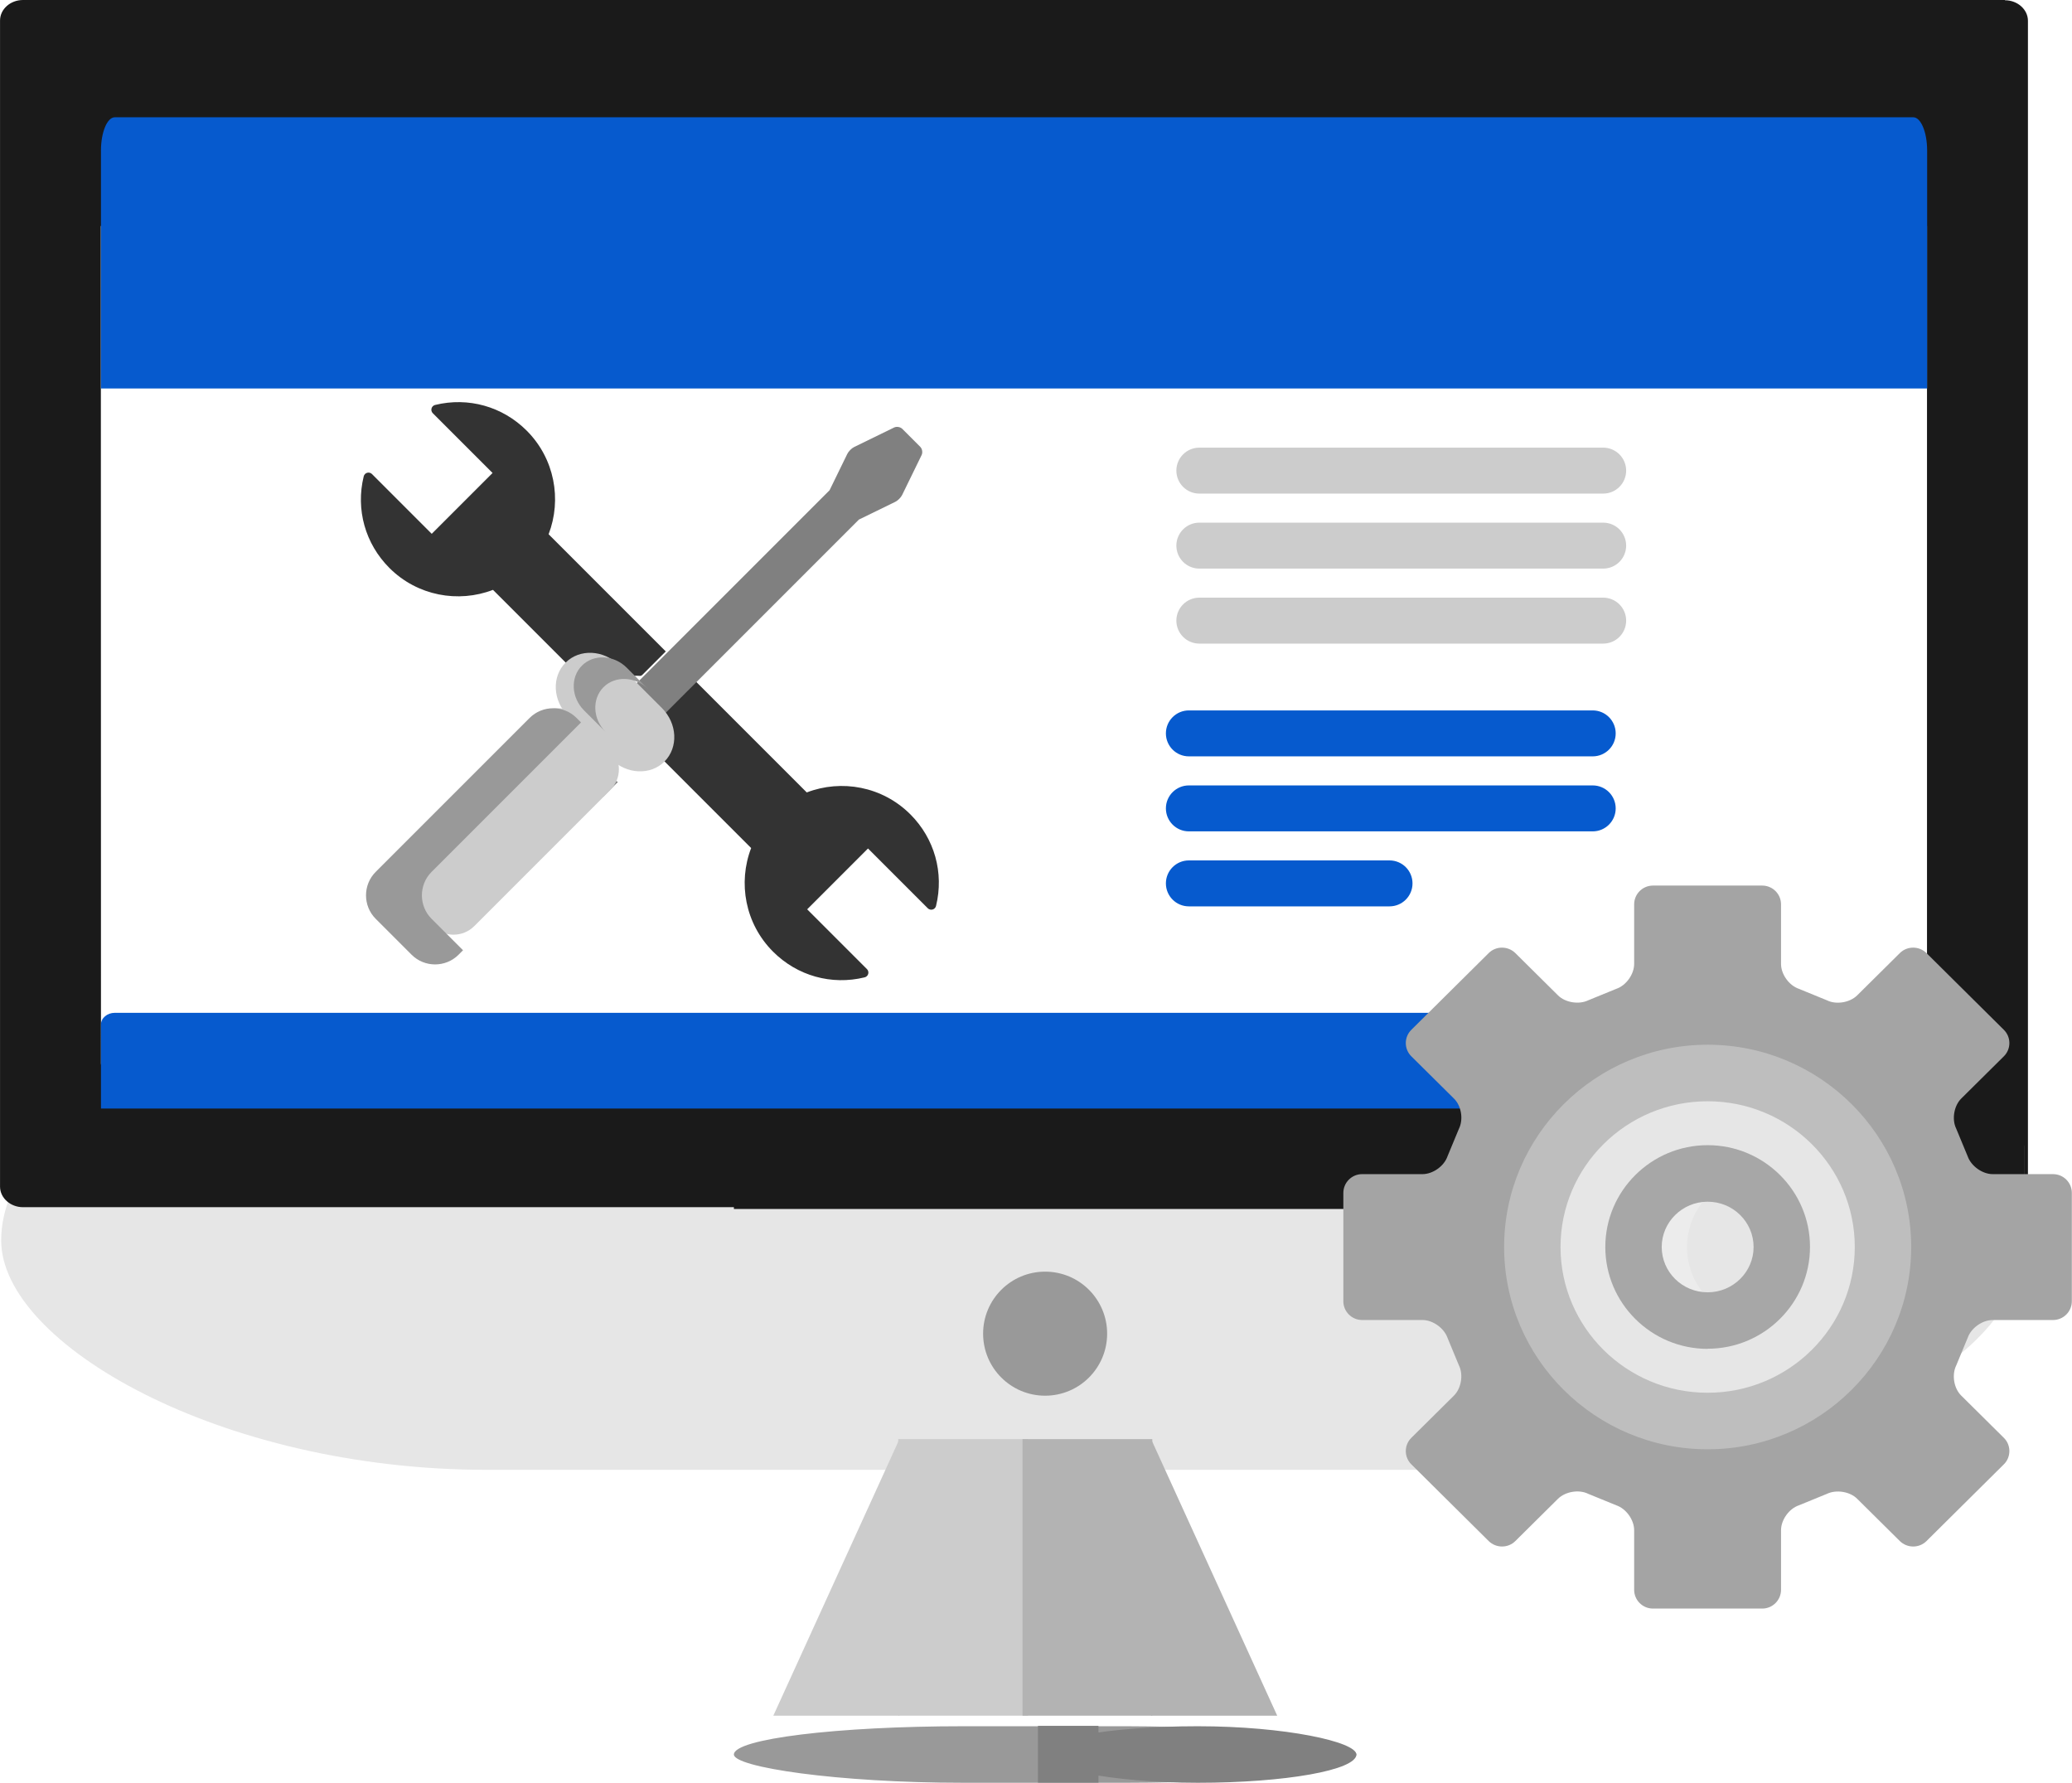 <?xml version="1.0" encoding="UTF-8" standalone="no"?>
<!-- Created with Inkscape (http://www.inkscape.org/) -->

<svg
   xmlns:dc="http://purl.org/dc/elements/1.1/"
   xmlns:cc="http://creativecommons.org/ns#"
   xmlns:rdf="http://www.w3.org/1999/02/22-rdf-syntax-ns#"
   xmlns:svg="http://www.w3.org/2000/svg"
   xmlns="http://www.w3.org/2000/svg"
   xmlns:sodipodi="http://sodipodi.sourceforge.net/DTD/sodipodi-0.dtd"
   xmlns:inkscape="http://www.inkscape.org/namespaces/inkscape"
   width="61.369"
   height="52.799"
   viewBox="0 0 16.237 13.97"
   version="1.1"
   id="svg88135"
   inkscape:version="0.92.3 (2405546, 2018-03-11)"
   sodipodi:docname="network-support.svg">
  <defs
     id="defs88129" />
  <sodipodi:namedview
     id="base"
     pagecolor="#ffffff"
     bordercolor="#666666"
     borderopacity="1.0"
     inkscape:pageopacity="0.0"
     inkscape:pageshadow="2"
     inkscape:zoom="2.8"
     inkscape:cx="-16.365175"
     inkscape:cy="20.439516"
     inkscape:document-units="px"
     inkscape:current-layer="layer1"
     showgrid="false"
     units="px"
     fit-margin-top="0"
     fit-margin-left="0"
     fit-margin-right="0"
     fit-margin-bottom="0"
     showborder="false"
     inkscape:window-width="1366"
     inkscape:window-height="745"
     inkscape:window-x="-8"
     inkscape:window-y="-8"
     inkscape:window-maximized="1" />
  <g
     inkscape:label="Layer 1"
     inkscape:groupmode="layer"
     id="layer1"
     transform="translate(-147.902,-77.183)">
    <rect
       rx="3.81"
       ry="3.81"
       y="85.106"
       x="147.911"
       height="3.594"
       width="15.852"
       id="rect62734"
       style="fill:#e6e6e6;fill-rule:evenodd;stroke-width:0.043" />
    <path
       id="path62525"
       d="M 163.614,77.183 H 148.082 c -0.099,0 -0.18,0.072 -0.18,0.161 v 9.137 c 0,0.088 0.081,0.161 0.18,0.161 h 10.692 v -0.48 c 0,-0.049 0.045,-0.089 0.099,-0.089 h 0.419 c 0.086,0 0.174,-0.056 0.203,-0.128 l 0.079,-0.169 c 0.037,-0.067 0.019,-0.163 -0.042,-0.216 l -0.295,-0.261 c -0.019,-0.017 -0.029,-0.039 -0.029,-0.062 0,-0.024 0.01,-0.046 0.029,-0.062 l 0.536,-0.474 c 0.019,-0.017 0.044,-0.026 0.071,-0.026 0.027,0 0.052,0.009 0.071,0.026 l 0.295,0.261 c 0.038,0.034 0.096,0.053 0.156,0.053 0.032,0 0.063,-0.006 0.089,-0.017 l 0.192,-0.07 c 0.079,-0.024 0.143,-0.103 0.143,-0.179 v -0.368 c 0,-0.049 0.045,-0.089 0.099,-0.089 h 0.759 c 0.055,0 0.099,0.04 0.099,0.089 v 0.368 c 0,0.076 0.064,0.155 0.144,0.18 l 0.193,0.07 c 0.024,0.011 0.055,0.017 0.087,0.017 0.06,0 0.118,-0.02 0.156,-0.053 l 0.295,-0.261 c 0.019,-0.017 0.044,-0.026 0.071,-0.026 0.027,0 0.052,0.009 0.071,0.026 l 0.536,0.474 c 0.019,0.017 0.029,0.039 0.029,0.062 0,0.024 -0.01,0.046 -0.029,0.062 l -0.295,0.261 c -0.061,0.054 -0.079,0.149 -0.041,0.218 l 0.079,0.169 c 0.027,0.07 0.116,0.127 0.202,0.127 h 0.419 c 0.055,0 0.099,0.04 0.099,0.089 v 0.409 c 0.02,-0.026 0.031,-0.057 0.031,-0.09 v -9.137 c 9e-5,-0.088 -0.081,-0.161 -0.18,-0.161 z"
       style="fill:#1a1a1a;stroke-width:0.029"
       inkscape:connector-curvature="0" />
    <path
       id="path62527"
       d="m 148.693,85.513 c 0,0.055 0.049,0.101 0.108,0.101 h 10.482 l 0.49,-0.453 c 0.019,-0.017 0.044,-0.027 0.071,-0.027 0.027,0 0.052,0.01 0.071,0.027 l 0.295,0.273 c 0.038,0.035 0.096,0.056 0.156,0.056 0.032,0 0.063,-0.006 0.089,-0.018 l 0.192,-0.073 c 0.079,-0.025 0.143,-0.108 0.143,-0.188 v -0.385 c 0,-0.051 0.045,-0.093 0.099,-0.093 h 0.759 c 0.055,0 0.099,0.042 0.099,0.093 v 0.385 c 0,0.08 0.063,0.162 0.144,0.188 l 0.193,0.074 c 0.024,0.011 0.055,0.017 0.087,0.017 0.06,0 0.118,-0.021 0.156,-0.056 l 0.295,-0.273 c 0.019,-0.017 0.044,-0.027 0.071,-0.027 0.027,0 0.052,0.01 0.071,0.027 l 0.239,0.221 v -6.428 h -14.311 z"
       style="fill:#ffffff;stroke-width:0.03"
       inkscape:connector-curvature="0" />
    <g
       style="fill:#333333"
       transform="matrix(0.024,0,0,0.024,149.045,77.479)"
       id="g62535">
      <path
         id="path62531"
         d="m 249.615,253.532 c -9.128,-9.128 -22.482,-11.506 -33.822,-7.15 l -38.259,-38.259 -7.691,7.691 c -0.213,0.213 -0.319,0.511 -0.288,0.811 0.233,2.255 -0.384,4.48 -1.738,6.265 -0.252,0.332 -0.272,0.785 -0.05,1.138 2.131,3.384 1.903,7.5 -0.515,10.134 l 30.38,30.38 c -4.357,11.339 -1.979,24.695 7.15,33.824 7.902,7.902 19.084,11.038 29.911,8.389 0.29,-0.071 0.55,-0.221 0.753,-0.425 0.191,-0.191 0.336,-0.432 0.41,-0.702 0.157,-0.559 0,-1.158 -0.41,-1.567 l -19.516,-19.518 19.861,-19.862 19.517,19.519 c 0.41,0.408 1.009,0.567 1.567,0.41 0.271,-0.076 0.512,-0.219 0.703,-0.41 0.204,-0.205 0.353,-0.464 0.424,-0.756 2.652,-10.828 -0.484,-22.009 -8.387,-29.912 z"
         style="fill:#333333"
         inkscape:connector-curvature="0" />
      <path
         id="path62533"
         d="m 148.928,208.658 c 1.713,0 3.415,0.502 4.924,1.452 0.163,0.103 0.348,0.153 0.533,0.153 0.213,0 0.426,-0.068 0.605,-0.203 1.538,-1.168 3.384,-1.784 5.338,-1.784 0.309,0 0.619,0.016 0.927,0.048 0.034,0.003 0.069,0.005 0.103,0.005 0.264,0 0.519,-0.105 0.707,-0.293 l 7.692,-7.692 -38.259,-38.258 c 4.356,-11.34 1.978,-24.695 -7.15,-33.822 -7.903,-7.903 -19.084,-11.04 -29.911,-8.39 -0.291,0.072 -0.549,0.221 -0.753,0.424 -0.192,0.191 -0.336,0.432 -0.412,0.704 -0.156,0.559 10e-4,1.157 0.412,1.567 L 113.2,142.085 93.338,161.948 73.821,142.43 c -0.409,-0.41 -1.009,-0.566 -1.567,-0.41 -0.27,0.074 -0.511,0.218 -0.702,0.41 -0.205,0.204 -0.354,0.463 -0.425,0.754 -2.65,10.826 0.487,22.009 8.388,29.91 9.129,9.129 22.483,11.507 33.824,7.151 l 30.381,30.381 c 1.38,-1.267 3.214,-1.968 5.208,-1.968 z"
         style="fill:#333333"
         inkscape:connector-curvature="0" />
    </g>
    <path
       inkscape:connector-curvature="0"
       style="fill:#065ace;fill-opacity:1;stroke-width:0.029"
       d="m 162.896,85.119 h -14.095 c -0.059,0 -0.108,0.041 -0.108,0.092 v 0.658 h 14.311 v -0.658 c 0,-0.051 -0.049,-0.092 -0.108,-0.092 z"
       id="path62732" />
    <path
       id="path62539"
       d="m 162.896,78.102 h -14.095 c -0.059,0 -0.108,0.117 -0.108,0.26 v 1.865 h 14.311 v -1.865 c 0,-0.143 -0.049,-0.26 -0.108,-0.26 z"
       style="fill:#065ace;fill-opacity:1;stroke-width:0.048"
       inkscape:connector-curvature="0" />
    <rect
       y="85.971"
       x="153.653"
       height="0.685"
       width="10.11"
       id="rect62738"
       style="fill:#1a1a1a;fill-opacity:1;fill-rule:evenodd;stroke-width:0.031" />
    <path
       id="path62543"
       d="m 160.708,89.64 c 0,0.081 0.066,0.147 0.147,0.147 h 0.857 c 0.081,0 0.147,-0.066 0.147,-0.147 v -0.467 c 0,-0.081 0.063,-0.169 0.14,-0.195 l 0.22,-0.09 c 0.073,-0.035 0.18,-0.018 0.237,0.039 l 0.334,0.331 c 0.058,0.057 0.152,0.057 0.209,0 l 0.606,-0.601 c 0.058,-0.057 0.058,-0.151 0,-0.208 l -0.334,-0.331 c -0.058,-0.057 -0.075,-0.163 -0.039,-0.236 l 0.09,-0.217 c 0.027,-0.077 0.115,-0.139 0.196,-0.139 h 0.473 c 0.081,0 0.147,-0.066 0.147,-0.147 v -0.849 c 0,-0.081 -0.066,-0.147 -0.147,-0.147 h -0.473 c -0.081,0 -0.169,-0.063 -0.196,-0.139 l -0.09,-0.217 c -0.036,-0.073 -0.018,-0.179 0.039,-0.236 l 0.334,-0.331 c 0.058,-0.057 0.058,-0.151 0,-0.208 l -0.606,-0.601 c -0.058,-0.057 -0.152,-0.057 -0.209,0 l -0.334,0.331 c -0.058,0.057 -0.164,0.075 -0.237,0.039 l -0.22,-0.09 c -0.077,-0.026 -0.14,-0.114 -0.14,-0.195 v -0.467 c 0,-0.081 -0.066,-0.147 -0.147,-0.147 h -0.857 c -0.081,0 -0.147,0.066 -0.147,0.147 v 0.467 c 0,0.081 -0.063,0.169 -0.14,0.195 l -0.22,0.09 c -0.073,0.035 -0.18,0.018 -0.237,-0.039 l -0.334,-0.331 c -0.058,-0.057 -0.152,-0.057 -0.209,0 l -0.606,0.601 c -0.058,0.057 -0.058,0.151 0,0.208 l 0.334,0.331 c 0.058,0.057 0.075,0.163 0.039,0.236 l -0.09,0.217 c -0.027,0.077 -0.115,0.139 -0.196,0.139 h -0.473 c -0.081,0 -0.147,0.066 -0.147,0.147 v 0.849 c 0,0.081 0.066,0.147 0.147,0.147 h 0.473 c 0.081,0 0.169,0.063 0.196,0.139 l 0.09,0.217 c 0.036,0.073 0.018,0.179 -0.039,0.236 l -0.334,0.331 c -0.058,0.057 -0.058,0.151 0,0.208 l 0.606,0.601 c 0.058,0.057 0.152,0.057 0.209,-7e-5 l 0.334,-0.331 c 0.058,-0.057 0.164,-0.075 0.237,-0.039 l 0.22,0.09 c 0.077,0.026 0.14,0.114 0.14,0.195 z"
       style="fill:#a4a4a4;fill-opacity:1;stroke-width:0.035"
       inkscape:connector-curvature="0" />
    <path
       id="path62545"
       d="m 161.284,88.318 c -0.759,0 -1.374,-0.61 -1.374,-1.363 4e-5,-0.753 0.615,-1.363 1.374,-1.363 0.759,0 1.374,0.61 1.374,1.363 0,0.753 -0.615,1.364 -1.374,1.364 z"
       style="fill:#e6e6e6;stroke-width:0.035"
       inkscape:connector-curvature="0" />
    <path
       id="path62547"
       d="m 160.329,86.955 c 0,-0.683 0.505,-1.248 1.165,-1.348 -0.068,-0.01 -0.138,-0.016 -0.209,-0.016 -0.759,0 -1.374,0.61 -1.374,1.364 0,0.753 0.615,1.363 1.374,1.363 0.071,0 0.141,-0.005 0.209,-0.016 -0.66,-0.1 -1.165,-0.665 -1.165,-1.348 z"
       style="fill:#e6e6e6;stroke-width:0.035"
       inkscape:connector-curvature="0" />
    <path
       id="path62549"
       d="m 161.284,88.539 c -0.88,0 -1.595,-0.711 -1.595,-1.585 3e-5,-0.874 0.716,-1.585 1.595,-1.585 0.88,0 1.595,0.711 1.595,1.585 0,0.874 -0.716,1.585 -1.595,1.585 z m 0,-2.727 c -0.636,0 -1.153,0.512 -1.153,1.142 0,0.63 0.517,1.142 1.153,1.142 0.636,0 1.153,-0.512 1.153,-1.142 0,-0.63 -0.517,-1.142 -1.153,-1.142 z"
       style="fill:#bebebe;fill-opacity:1;stroke-width:0.035"
       inkscape:connector-curvature="0" />
    <path
       id="path62551"
       d="m 161.284,87.531 c -0.321,0 -0.581,-0.258 -0.581,-0.576 0,-0.318 0.26,-0.577 0.581,-0.577 0.321,0 0.581,0.258 0.581,0.576 0,0.318 -0.26,0.576 -0.581,0.576 z"
       style="fill:#e6e6e6;stroke-width:0.035"
       inkscape:connector-curvature="0" />
    <path
       id="path62553"
       d="m 161.122,86.955 c 0,-0.245 0.154,-0.454 0.372,-0.537 -0.065,-0.025 -0.135,-0.039 -0.209,-0.039 -0.321,0 -0.581,0.258 -0.581,0.576 0,0.318 0.26,0.576 0.581,0.576 0.074,0 0.144,-0.014 0.209,-0.039 -0.217,-0.083 -0.372,-0.292 -0.372,-0.537 z"
       style="fill:#ececec;stroke-width:0.035"
       inkscape:connector-curvature="0" />
    <path
       id="path62555"
       d="m 161.284,87.752 c -0.442,0 -0.802,-0.358 -0.802,-0.798 0,-0.44 0.36,-0.798 0.802,-0.798 0.442,0 0.802,0.358 0.802,0.797 -10e-5,0.44 -0.36,0.798 -0.802,0.798 z m 0,-1.153 c -0.198,0 -0.36,0.159 -0.36,0.355 0,0.196 0.161,0.355 0.36,0.355 0.198,0 0.36,-0.159 0.36,-0.355 0,-0.196 -0.161,-0.355 -0.36,-0.355 z"
       style="fill:#a7a7a7;fill-opacity:1;stroke-width:0.035"
       inkscape:connector-curvature="0" />
    <g
       style="fill:#808080"
       transform="matrix(0.025,0,0,0.025,148.795,77.415)"
       id="g62561">
      <path
         id="path62557"
         d="m 140.441,226.608 10.829,10.829 c 0.899,0.899 1.565,1.945 2.003,3.06 l 4.692,-4.692 c -1.104,-0.48 -2.134,-1.172 -3.012,-2.051 l -10.829,-10.828 c -0.899,-0.9 -1.584,-1.926 -2.056,-3.008 l -4.69,4.69 c 1.136,0.445 2.178,1.116 3.063,2 z"
         style="fill:#808080"
         inkscape:connector-curvature="0" />
      <path
         id="path62559"
         d="m 252.734,130.761 -5.617,-5.617 c -0.625,-0.624 -1.785,-0.818 -2.578,-0.432 l -12.516,6.108 c -0.794,0.387 -1.76,1.353 -2.146,2.146 l -5.565,11.407 -62.956,62.956 c -2.776,-0.288 -5.633,0.589 -7.779,2.616 0.719,0.42 1.396,0.928 1.997,1.529 l 10.829,10.828 c 0.612,0.612 1.12,1.285 1.535,1.992 2.024,-2.146 2.899,-5 2.612,-7.773 l 62.953,-62.953 11.41,-5.566 c 0.794,-0.387 1.76,-1.353 2.146,-2.146 l 6.107,-12.517 c 0.387,-0.793 0.191,-1.953 -0.432,-2.578 z"
         style="fill:#808080"
         inkscape:connector-curvature="0" />
    </g>
    <path
       id="path62563"
       d="m 153.109,83.15 c -0.11,0.11 -0.298,0.101 -0.419,-0.02 l -0.336,-0.336 c -0.121,-0.121 -0.13,-0.309 -0.02,-0.419 0.11,-0.11 0.298,-0.101 0.419,0.02 l 0.336,0.336 c 0.121,0.121 0.13,0.309 0.02,0.419 z"
       style="fill:#cccccc;stroke-width:0.031"
       inkscape:connector-curvature="0" />
    <g
       style="fill:#cccccc;fill-opacity:1"
       transform="matrix(0.024,0,0,0.024,150.135,77.499)"
       id="g62571">
      <path
         id="path62565"
         d="M 430.432,147.983 H 298.56 c -4.142,0 -7.5,-3.357 -7.5,-7.5 0,-4.143 3.358,-7.5 7.5,-7.5 h 131.871 c 4.143,0 7.5,3.357 7.5,7.5 0.001,4.143 -3.357,7.5 -7.499,7.5 z"
         style="fill:#cccccc;fill-opacity:1"
         inkscape:connector-curvature="0" />
      <path
         id="path62567"
         d="M 430.432,172.471 H 298.56 c -4.142,0 -7.5,-3.357 -7.5,-7.5 0,-4.143 3.358,-7.5 7.5,-7.5 h 131.871 c 4.143,0 7.5,3.357 7.5,7.5 0.001,4.142 -3.357,7.5 -7.499,7.5 z"
         style="fill:#cccccc;fill-opacity:1"
         inkscape:connector-curvature="0" />
      <path
         id="path62569"
         d="M 430.432,196.958 H 298.56 c -4.142,0 -7.5,-3.357 -7.5,-7.5 0,-4.143 3.358,-7.5 7.5,-7.5 h 131.871 c 4.143,0 7.5,3.357 7.5,7.5 0.001,4.143 -3.357,7.5 -7.499,7.5 z"
         style="fill:#cccccc;fill-opacity:1"
         inkscape:connector-curvature="0" />
    </g>
    <g
       style="fill:#065ace;fill-opacity:1"
       transform="matrix(0.024,0,0,0.024,150.053,77.398)"
       id="g62579">
      <path
         id="path62573"
         d="M 430.432,237.979 H 298.56 c -4.142,0 -7.5,-3.357 -7.5,-7.5 0,-4.143 3.358,-7.5 7.5,-7.5 h 131.871 c 4.143,0 7.5,3.357 7.5,7.5 0,4.143 -3.357,7.5 -7.499,7.5 z"
         style="fill:#065ace;fill-opacity:1"
         inkscape:connector-curvature="0" />
      <path
         id="path62575"
         d="M 430.432,262.466 H 298.56 c -4.142,0 -7.5,-3.357 -7.5,-7.5 0,-4.143 3.358,-7.5 7.5,-7.5 h 131.871 c 4.143,0 7.5,3.357 7.5,7.5 0.001,4.142 -3.357,7.5 -7.499,7.5 z"
         style="fill:#065ace;fill-opacity:1"
         inkscape:connector-curvature="0" />
      <path
         id="path62577"
         d="M 364.085,286.953 H 298.56 c -4.142,0 -7.5,-3.357 -7.5,-7.5 0,-4.143 3.358,-7.5 7.5,-7.5 h 65.525 c 4.143,0 7.5,3.357 7.5,7.5 0,4.143 -3.357,7.5 -7.5,7.5 z"
         style="fill:#065ace;fill-opacity:1"
         inkscape:connector-curvature="0" />
    </g>
    <path
       id="path62581"
       d="m 151.618,84.44 c -0.089,0.089 -0.236,0.089 -0.325,0 l -0.249,-0.249 c -0.089,-0.089 -0.089,-0.236 0,-0.325 l 1.067,-1.067 c 0.089,-0.089 0.236,-0.089 0.325,0 l 0.249,0.249 c 0.089,0.089 0.089,0.236 0,0.325 z"
       style="fill:#cccccc;stroke-width:0.023"
       inkscape:connector-curvature="0" />
    <g
       style="fill:#999999"
       transform="matrix(0.026,0,0,0.026,148.75,76.935)"
       id="g62587">
      <path
         id="path62583"
         d="m 97.455,286.438 c -3.889,-3.89 -3.889,-10.253 0,-14.143 l 45.043,-45.043 -1.35,-1.351 c -3.889,-3.89 -10.253,-3.89 -14.142,0 l -46.394,46.393 c -3.889,3.89 -3.889,10.253 0,14.143 l 10.829,10.828 c 3.889,3.89 10.253,3.89 14.143,0 l 1.35,-1.35 z"
         style="fill:#999999"
         inkscape:connector-curvature="0" />
      <path
         id="path62585"
         d="m 149.278,216.629 c 3.538,-3.538 9.614,-3.251 13.503,0.639 l -6.5,-6.5 c -3.889,-3.89 -9.966,-4.177 -13.503,-0.639 -3.537,3.538 -3.25,9.614 0.639,13.504 l 6.497,6.496 c -3.886,-3.889 -4.172,-9.963 -0.636,-13.5 z"
         style="fill:#999999"
         inkscape:connector-curvature="0" />
    </g>
    <g
       transform="matrix(0.117,0,0,0.117,110.669,51.083)"
       id="g62796">
      <g
         style="fill:#e6e6e6"
         id="g62752"
         transform="translate(1.6660179e-6,4.937)">
        <rect
           y="314.519"
           x="378.393"
           height="18.521"
           width="8.693"
           id="rect62740"
           style="fill:#cccccc;fill-rule:evenodd;stroke:none;stroke-width:0.223" />
        <path
           inkscape:connector-curvature="0"
           id="path62748"
           d="m 378.472,314.519 v 18.521 h -8.446 z"
           style="fill:#cccccc;fill-opacity:1;stroke:none;stroke-width:0.265px;stroke-linecap:butt;stroke-linejoin:miter;stroke-opacity:1" />
      </g>
      <rect
         transform="scale(-1,1)"
         y="319.456"
         x="-395.409"
         height="18.521"
         width="8.693"
         id="rect62754"
         style="fill:#b3b3b3;fill-opacity:1;fill-rule:evenodd;stroke:none;stroke-width:0.223" />
      <path
         inkscape:connector-curvature="0"
         id="path62756"
         d="m 395.33,319.456 v 18.521 h 8.446 z"
         style="fill:#b3b3b3;fill-opacity:1;stroke:none;stroke-width:0.265px;stroke-linecap:butt;stroke-linejoin:miter;stroke-opacity:1" />
    </g>
    <circle
       id="circle62537"
       r="0.486"
       cy="87.633"
       cx="156.092"
       style="fill:#999999;stroke-width:0.031" />
    <rect
       rx="1.799"
       ry="2.514"
       y="90.709"
       x="153.653"
       height="0.443"
       width="4.878"
       id="rect62798"
       style="fill:#999999;fill-opacity:1;fill-rule:evenodd;stroke-width:0.031" />
    <rect
       style="fill:#808080;fill-rule:evenodd;stroke-width:0.022"
       id="rect62800"
       width="2.486"
       height="0.443"
       x="156.045"
       y="90.709"
       ry="2.514"
       rx="1.799" />
    <rect
       y="90.706"
       x="156.036"
       height="0.445"
       width="0.474"
       id="rect62804"
       style="fill:#808080;fill-opacity:1;fill-rule:evenodd;stroke-width:0.033" />
  </g>
</svg>
